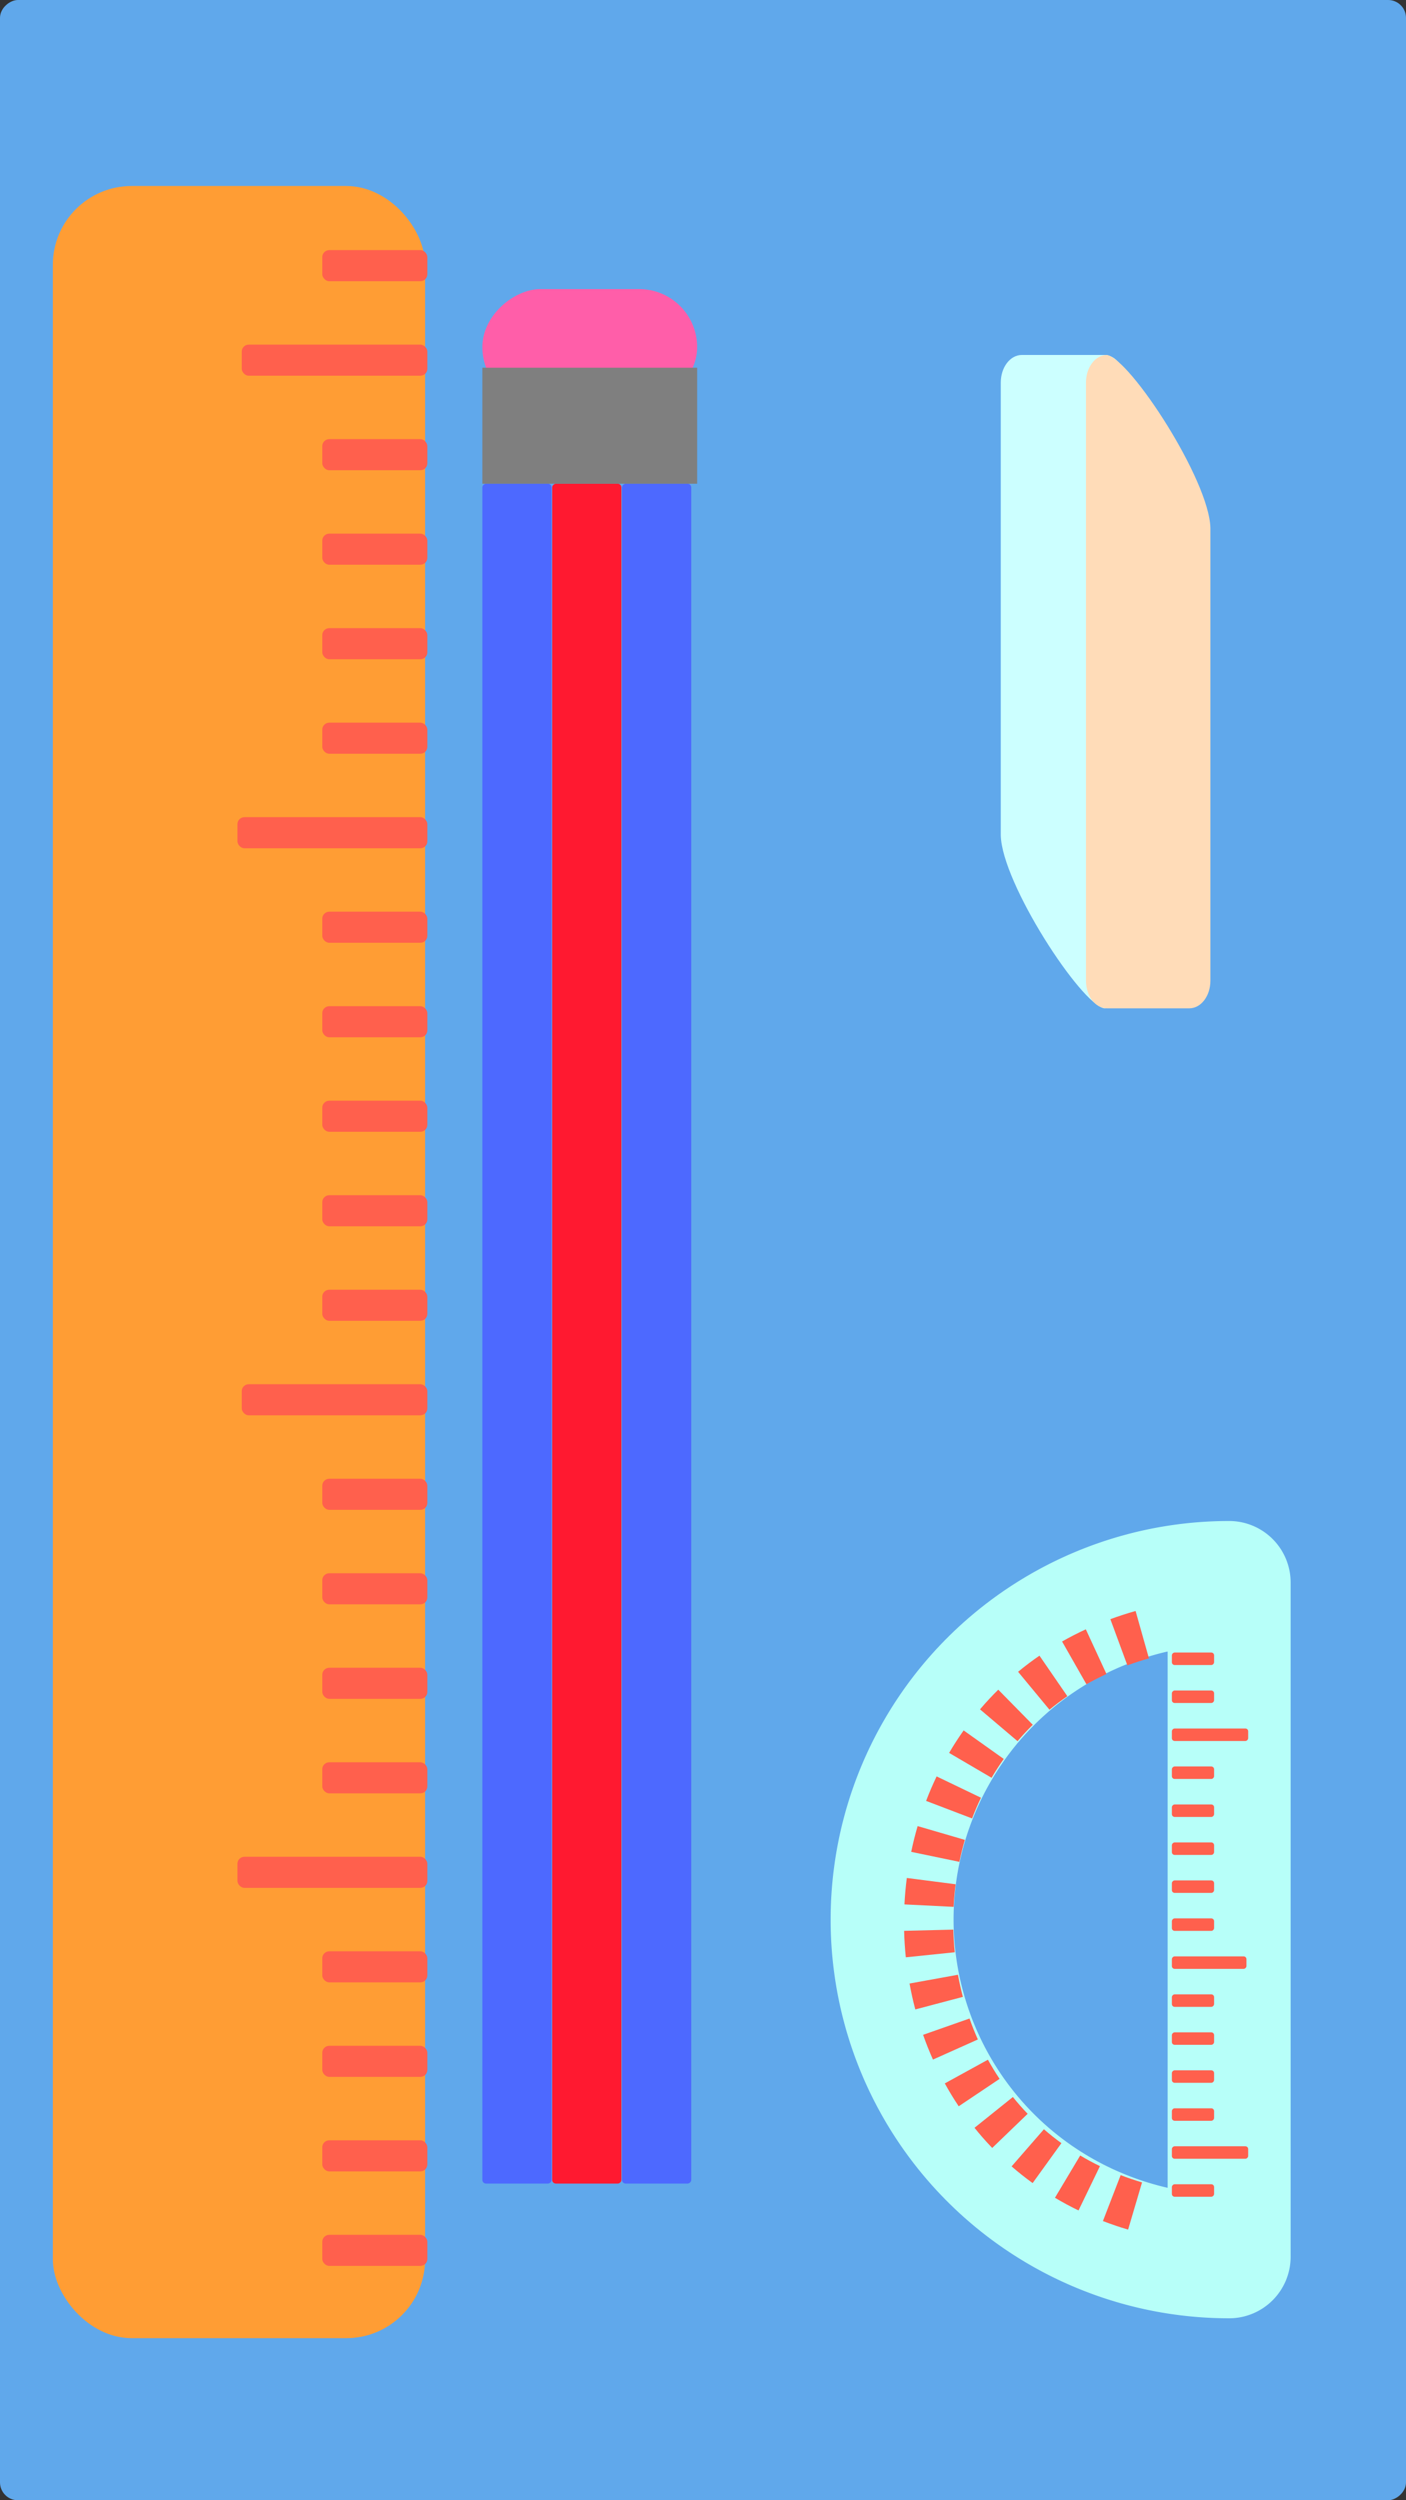 <?xml version="1.0" encoding="UTF-8" standalone="no"?>
<svg
   xmlns:dc="http://purl.org/dc/elements/1.1/"
   xmlns:cc="http://creativecommons.org/ns#"
   xmlns:rdf="http://www.w3.org/1999/02/22-rdf-syntax-ns#"
   xmlns:svg="http://www.w3.org/2000/svg"
   xmlns="http://www.w3.org/2000/svg"
   xmlns:sodipodi="http://sodipodi.sourceforge.net/DTD/sodipodi-0.dtd"
   xmlns:inkscape="http://www.inkscape.org/namespaces/inkscape"
   width="2160"
   height="3840"
   viewBox="0 0 571.5 1016"
   version="1.1"
   id="svg8"
   sodipodi:docname="regla lapiz.svg"
   inkscape:version="1.0.1 (3bc2e813f5, 2020-09-07)">
  <rect x="0" y="0" width="571.5" height="1016" fill="#333333" stroke="none"/>
  <defs
     id="defs2" />
  <sodipodi:namedview
     id="base"
     pagecolor="#ffffff"
     bordercolor="#666666"
     borderopacity="1.0"
     inkscape:pageopacity="0.0"
     inkscape:pageshadow="2"
     inkscape:zoom="0.10463286"
     inkscape:cx="1578.9201"
     inkscape:cy="2265.0742"
     inkscape:document-units="mm"
     inkscape:current-layer="layer2"
     inkscape:document-rotation="0"
     showgrid="false"
     units="px"
     inkscape:snap-page="true"
     inkscape:snap-global="false" />
  <g
     inkscape:groupmode="layer"
     id="layer2"
     inkscape:label="Capa 2"
     style="display:inline">
    <rect
       style="fill:#60a8eb;fill-opacity:1;stroke-width:5;stroke-linecap:round;stroke-linejoin:round;paint-order:stroke fill markers"
       id="rect833"
       width="1016"
       height="571.5"
       x="-1016"
       y="0"
       ry="7.271"
       transform="rotate(-90)" />
    <g
       id="g2648"
       style="display:inline"
       transform="rotate(-90,508,508)">
      <rect
         style="fill:#ff9d34;fill-opacity:1;stroke:none;stroke-width:2.776;stroke-linecap:round;stroke-linejoin:round;stroke-miterlimit:4;stroke-dasharray:none;stroke-opacity:1;paint-order:stroke fill markers"
         id="rect2369"
         width="151.311"
         height="874.553"
         x="-172.789"
         y="65.865"
         ry="32.04"
         transform="rotate(-90)" />
      <g
         id="g2581">
        <rect
           style="fill:#ff604d;fill-opacity:1;stroke:none;stroke-width:2;stroke-linecap:round;stroke-linejoin:round;stroke-miterlimit:4;stroke-dasharray:none;stroke-opacity:1;paint-order:stroke fill markers"
           id="rect2537"
           width="42.705"
           height="12.627"
           x="-173.705"
           y="95.233"
           ry="2.822"
           transform="rotate(-90)" />
        <rect
           style="fill:#ff604d;fill-opacity:1;stroke:none;stroke-width:2;stroke-linecap:round;stroke-linejoin:round;stroke-miterlimit:4;stroke-dasharray:none;stroke-opacity:1;paint-order:stroke fill markers"
           id="rect2539"
           width="42.705"
           height="12.627"
           x="-173.705"
           y="517.684"
           ry="2.822"
           transform="rotate(-90)" />
        <rect
           style="fill:#ff604d;fill-opacity:1;stroke:none;stroke-width:2;stroke-linecap:round;stroke-linejoin:round;stroke-miterlimit:4;stroke-dasharray:none;stroke-opacity:1;paint-order:stroke fill markers"
           id="rect2541"
           width="42.705"
           height="12.627"
           x="-173.705"
           y="133.638"
           ry="2.822"
           transform="rotate(-90)" />
        <rect
           style="fill:#ff604d;fill-opacity:1;stroke:none;stroke-width:2;stroke-linecap:round;stroke-linejoin:round;stroke-miterlimit:4;stroke-dasharray:none;stroke-opacity:1;paint-order:stroke fill markers"
           id="rect2543"
           width="42.705"
           height="12.627"
           x="-173.705"
           y="556.089"
           ry="2.822"
           transform="rotate(-90)" />
        <rect
           style="fill:#ff604d;fill-opacity:1;stroke:none;stroke-width:2;stroke-linecap:round;stroke-linejoin:round;stroke-miterlimit:4;stroke-dasharray:none;stroke-opacity:1;paint-order:stroke fill markers"
           id="rect2545"
           width="42.705"
           height="12.627"
           x="-173.705"
           y="172.042"
           ry="2.822"
           transform="rotate(-90)" />
        <rect
           style="fill:#ff604d;fill-opacity:1;stroke:none;stroke-width:2;stroke-linecap:round;stroke-linejoin:round;stroke-miterlimit:4;stroke-dasharray:none;stroke-opacity:1;paint-order:stroke fill markers"
           id="rect2547"
           width="42.705"
           height="12.627"
           x="-173.705"
           y="594.494"
           ry="2.822"
           transform="rotate(-90)" />
        <rect
           style="fill:#ff604d;fill-opacity:1;stroke:none;stroke-width:2;stroke-linecap:round;stroke-linejoin:round;stroke-miterlimit:4;stroke-dasharray:none;stroke-opacity:1;paint-order:stroke fill markers"
           id="rect2549"
           width="42.705"
           height="12.627"
           x="-173.705"
           y="210.447"
           ry="2.822"
           transform="rotate(-90)" />
        <rect
           style="fill:#ff604d;fill-opacity:1;stroke:none;stroke-width:2;stroke-linecap:round;stroke-linejoin:round;stroke-miterlimit:4;stroke-dasharray:none;stroke-opacity:1;paint-order:stroke fill markers"
           id="rect2551"
           width="42.705"
           height="12.627"
           x="-173.705"
           y="632.898"
           ry="2.822"
           transform="rotate(-90)" />
        <rect
           style="fill:#ff604d;fill-opacity:1;stroke:none;stroke-width:2.689;stroke-linecap:round;stroke-linejoin:round;stroke-miterlimit:4;stroke-dasharray:none;stroke-opacity:1;paint-order:stroke fill markers"
           id="rect2553"
           width="77.187"
           height="12.627"
           x="-173.705"
           y="248.852"
           ry="2.822"
           transform="rotate(-90)" />
        <rect
           style="fill:#ff604d;fill-opacity:1;stroke:none;stroke-width:2.689;stroke-linecap:round;stroke-linejoin:round;stroke-miterlimit:4;stroke-dasharray:none;stroke-opacity:1;paint-order:stroke fill markers"
           id="rect2555"
           width="77.187"
           height="12.627"
           x="-173.705"
           y="671.303"
           ry="2.822"
           transform="rotate(-90)" />
        <rect
           style="fill:#ff604d;fill-opacity:1;stroke:none;stroke-width:2;stroke-linecap:round;stroke-linejoin:round;stroke-miterlimit:4;stroke-dasharray:none;stroke-opacity:1;paint-order:stroke fill markers"
           id="rect2557"
           width="42.705"
           height="12.627"
           x="-173.705"
           y="287.256"
           ry="2.822"
           transform="rotate(-90)" />
        <rect
           style="fill:#ff604d;fill-opacity:1;stroke:none;stroke-width:2;stroke-linecap:round;stroke-linejoin:round;stroke-miterlimit:4;stroke-dasharray:none;stroke-opacity:1;paint-order:stroke fill markers"
           id="rect2559"
           width="42.705"
           height="12.627"
           x="-173.705"
           y="709.708"
           ry="2.822"
           transform="rotate(-90)" />
        <rect
           style="fill:#ff604d;fill-opacity:1;stroke:none;stroke-width:2;stroke-linecap:round;stroke-linejoin:round;stroke-miterlimit:4;stroke-dasharray:none;stroke-opacity:1;paint-order:stroke fill markers"
           id="rect2561"
           width="42.705"
           height="12.627"
           x="-173.705"
           y="325.661"
           ry="2.822"
           transform="rotate(-90)" />
        <rect
           style="fill:#ff604d;fill-opacity:1;stroke:none;stroke-width:2;stroke-linecap:round;stroke-linejoin:round;stroke-miterlimit:4;stroke-dasharray:none;stroke-opacity:1;paint-order:stroke fill markers"
           id="rect2563"
           width="42.705"
           height="12.627"
           x="-173.705"
           y="748.112"
           ry="2.822"
           transform="rotate(-90)" />
        <rect
           style="fill:#ff604d;fill-opacity:1;stroke:none;stroke-width:2;stroke-linecap:round;stroke-linejoin:round;stroke-miterlimit:4;stroke-dasharray:none;stroke-opacity:1;paint-order:stroke fill markers"
           id="rect2565"
           width="42.705"
           height="12.627"
           x="-173.705"
           y="364.066"
           ry="2.822"
           transform="rotate(-90)" />
        <rect
           style="fill:#ff604d;fill-opacity:1;stroke:none;stroke-width:2;stroke-linecap:round;stroke-linejoin:round;stroke-miterlimit:4;stroke-dasharray:none;stroke-opacity:1;paint-order:stroke fill markers"
           id="rect2567"
           width="42.705"
           height="12.627"
           x="-173.705"
           y="786.517"
           ry="2.822"
           transform="rotate(-90)" />
        <rect
           style="fill:#ff604d;fill-opacity:1;stroke:none;stroke-width:2;stroke-linecap:round;stroke-linejoin:round;stroke-miterlimit:4;stroke-dasharray:none;stroke-opacity:1;paint-order:stroke fill markers"
           id="rect2569"
           width="42.705"
           height="12.627"
           x="-173.705"
           y="402.47"
           ry="2.822"
           transform="rotate(-90)" />
        <rect
           style="fill:#ff604d;fill-opacity:1;stroke:none;stroke-width:2;stroke-linecap:round;stroke-linejoin:round;stroke-miterlimit:4;stroke-dasharray:none;stroke-opacity:1;paint-order:stroke fill markers"
           id="rect2571"
           width="42.705"
           height="12.627"
           x="-173.705"
           y="824.922"
           ry="2.822"
           transform="rotate(-90)" />
        <rect
           style="fill:#ff604d;fill-opacity:1;stroke:none;stroke-width:2.658;stroke-linecap:round;stroke-linejoin:round;stroke-miterlimit:4;stroke-dasharray:none;stroke-opacity:1;paint-order:stroke fill markers"
           id="rect2573"
           width="75.436"
           height="12.627"
           x="-173.705"
           y="440.875"
           ry="2.822"
           transform="rotate(-90)" />
        <rect
           style="fill:#ff604d;fill-opacity:1;stroke:none;stroke-width:2.658;stroke-linecap:round;stroke-linejoin:round;stroke-miterlimit:4;stroke-dasharray:none;stroke-opacity:1;paint-order:stroke fill markers"
           id="rect2575"
           width="75.436"
           height="12.627"
           x="-173.705"
           y="863.326"
           ry="2.822"
           transform="rotate(-90)" />
        <rect
           style="fill:#ff604d;fill-opacity:1;stroke:none;stroke-width:2;stroke-linecap:round;stroke-linejoin:round;stroke-miterlimit:4;stroke-dasharray:none;stroke-opacity:1;paint-order:stroke fill markers"
           id="rect2577"
           width="42.705"
           height="12.627"
           x="-173.705"
           y="479.28"
           ry="2.822"
           transform="rotate(-90)" />
        <rect
           style="fill:#ff604d;fill-opacity:1;stroke:none;stroke-width:2;stroke-linecap:round;stroke-linejoin:round;stroke-miterlimit:4;stroke-dasharray:none;stroke-opacity:1;paint-order:stroke fill markers"
           id="rect2579"
           width="42.705"
           height="12.627"
           x="-173.705"
           y="901.731"
           ry="2.822"
           transform="rotate(-90)" />
      </g>
    </g>
    <g
       id="g2459"
       transform="rotate(-90,505.985,548.843)"
       style="display:inline">
      <rect
         style="fill:#ff5ea9;fill-opacity:1;stroke:none;stroke-width:2;stroke-linecap:round;stroke-linejoin:round;stroke-miterlimit:4;stroke-dasharray:none;stroke-opacity:1;paint-order:stroke fill markers"
         id="rect2446"
         width="47.143"
         height="87.307"
         x="890.207"
         y="238.923"
         ry="23.571" />
      <rect
         style="fill:#ff1930;fill-opacity:1;stroke:none;stroke-width:1.456;stroke-linecap:round;stroke-linejoin:round;stroke-miterlimit:4;stroke-dasharray:none;stroke-opacity:1;paint-order:stroke fill markers"
         id="rect2442"
         width="690.747"
         height="28.142"
         x="167.511"
         y="267.307"
         ry="1.495" />
      <rect
         style="fill:#4d69ff;fill-opacity:1;stroke:none;stroke-width:1.456;stroke-linecap:round;stroke-linejoin:round;stroke-miterlimit:4;stroke-dasharray:none;stroke-opacity:1;paint-order:stroke fill markers"
         id="rect2444"
         width="690.747"
         height="28.142"
         x="167.511"
         y="238.923"
         ry="1.495" />
      <rect
         style="fill:#4d69ff;fill-opacity:1;stroke:none;stroke-width:1.456;stroke-linecap:round;stroke-linejoin:round;stroke-miterlimit:4;stroke-dasharray:none;stroke-opacity:1;paint-order:stroke fill markers"
         id="rect2440"
         width="690.747"
         height="28.142"
         x="167.511"
         y="295.692"
         ry="1.495" />
      <rect
         style="fill:#7f7f7f;fill-opacity:1;stroke:none;stroke-width:2;stroke-linecap:round;stroke-linejoin:round;stroke-miterlimit:4;stroke-dasharray:none;stroke-opacity:1;paint-order:stroke fill markers"
         id="rect2448"
         width="47.143"
         height="87.307"
         x="858.258"
         y="238.923"
         ry="0" />
    </g>
    <g
       id="g2622"
       transform="rotate(-90,624.759,622.959)"
       style="display:inline">
      <path
         style="color:#000000;font-style:normal;font-variant:normal;font-weight:normal;font-stretch:normal;font-size:medium;line-height:normal;font-family:sans-serif;font-variant-ligatures:normal;font-variant-position:normal;font-variant-caps:normal;font-variant-numeric:normal;font-variant-alternates:normal;font-variant-east-asian:normal;font-feature-settings:normal;font-variation-settings:normal;text-indent:0;text-align:start;text-decoration:none;text-decoration-line:none;text-decoration-style:solid;text-decoration-color:#000000;letter-spacing:normal;word-spacing:normal;text-transform:none;writing-mode:lr-tb;direction:ltr;text-orientation:mixed;dominant-baseline:auto;baseline-shift:baseline;text-anchor:start;white-space:normal;shape-padding:0;shape-margin:0;inline-size:0;clip-rule:nonzero;display:inline;overflow:visible;visibility:visible;opacity:1;isolation:auto;mix-blend-mode:normal;color-interpolation:sRGB;color-interpolation-filters:linearRGB;solid-color:#000000;solid-opacity:1;vector-effect:none;fill:#b7fff9;fill-opacity:1;fill-rule:nonzero;stroke:none;stroke-width:50;stroke-linecap:round;stroke-linejoin:round;stroke-miterlimit:4;stroke-dasharray:none;stroke-dashoffset:0;stroke-opacity:1;paint-order:stroke fill markers;color-rendering:auto;image-rendering:auto;shape-rendering:auto;text-rendering:auto;enable-background:accumulate;stop-color:#000000;stop-opacity:1"
         d="m 467.652,335.832 c -27.977,0 -55.953,7.231 -80.996,21.689 -50.086,28.917 -80.996,82.455 -80.996,140.289 a 25.003,25.003 0 0 0 25,25 h 136.992 136.992 a 25.003,25.003 0 0 0 25,-25 c 0,-57.834 -30.91,-111.372 -80.996,-140.289 -25.043,-14.459 -53.019,-21.689 -80.996,-21.689 z m 0,49.971 c 19.327,0 38.653,5.007 55.996,15.02 27.29,15.756 46.109,42.022 52.975,71.988 H 467.652 358.681 c 6.866,-29.967 25.685,-56.232 52.975,-71.988 17.343,-10.013 36.669,-15.02 55.996,-15.02 z"
         id="path2476" />
      <path
         style="color:#000000;font-style:normal;font-variant:normal;font-weight:normal;font-stretch:normal;font-size:medium;line-height:normal;font-family:sans-serif;font-variant-ligatures:normal;font-variant-position:normal;font-variant-caps:normal;font-variant-numeric:normal;font-variant-alternates:normal;font-variant-east-asian:normal;font-feature-settings:normal;font-variation-settings:normal;text-indent:0;text-align:start;text-decoration:none;text-decoration-line:none;text-decoration-style:solid;text-decoration-color:#000000;letter-spacing:normal;word-spacing:normal;text-transform:none;writing-mode:lr-tb;direction:ltr;text-orientation:mixed;dominant-baseline:auto;baseline-shift:baseline;text-anchor:start;white-space:normal;shape-padding:0;shape-margin:0;inline-size:0;clip-rule:nonzero;display:inline;overflow:visible;visibility:visible;opacity:1;isolation:auto;mix-blend-mode:normal;color-interpolation:sRGB;color-interpolation-filters:linearRGB;solid-color:#000000;solid-opacity:1;vector-effect:none;fill:#ff604d;fill-opacity:1;fill-rule:nonzero;stroke:none;stroke-width:20;stroke-linecap:butt;stroke-linejoin:miter;stroke-miterlimit:4;stroke-dasharray:10, 10;stroke-dashoffset:200;stroke-opacity:1;color-rendering:auto;image-rendering:auto;shape-rendering:auto;text-rendering:auto;enable-background:accumulate;stop-color:#000000;stop-opacity:1"
         d="m 463.107,365.699 c -3.596,0.089 -7.187,0.32 -10.76,0.689 l 2.059,19.895 c 3.058,-0.316 6.127,-0.514 9.195,-0.59 z m 10.74,0.137 -0.996,19.975 c 3.066,0.153 6.128,0.427 9.176,0.82 l 2.561,-19.836 c -3.564,-0.46 -7.148,-0.78 -10.74,-0.959 z m -32.154,2.066 c -3.539,0.642 -7.052,1.423 -10.529,2.342 l 5.111,19.336 c 2.968,-0.784 5.967,-1.452 8.988,-2 z m 53.508,0.676 -4.066,19.582 c 3.001,0.623 5.981,1.369 8.93,2.23 l 5.605,-19.199 c -3.45,-1.008 -6.942,-1.881 -10.469,-2.613 z m -74.35,4.836 c -3.4,1.194 -6.759,2.527 -10.062,4.006 l 8.174,18.254 c 2.781,-1.245 5.624,-2.376 8.514,-3.391 z m 95.055,1.221 -7.127,18.686 c 2.862,1.091 5.672,2.298 8.418,3.617 l 8.662,-18.027 c -3.263,-1.568 -6.586,-2.991 -9.953,-4.275 z m -114.799,7.602 c -3.176,1.746 -6.277,3.631 -9.291,5.65 l 11.135,16.615 c 2.524,-1.691 5.125,-3.273 7.791,-4.738 z m 134.303,1.754 -10.111,17.256 c 2.626,1.539 5.184,3.19 7.658,4.949 l 11.588,-16.301 c -2.959,-2.104 -6.009,-4.073 -9.135,-5.904 z m -152.344,10.318 c -2.835,2.274 -5.569,4.677 -8.188,7.199 l 13.875,14.404 c 2.183,-2.102 4.461,-4.107 6.826,-6.004 z m 170.045,2.24 -12.932,15.256 c 2.313,1.96 4.537,4.026 6.662,6.186 l 14.258,-14.025 c -2.55,-2.592 -5.216,-5.066 -7.988,-7.416 z m -185.725,12.84 c -2.388,2.743 -4.652,5.597 -6.781,8.551 l 16.225,11.695 c 1.769,-2.454 3.654,-4.83 5.643,-7.115 z m 200.986,2.635 -15.408,12.752 c 1.927,2.329 3.755,4.759 5.484,7.273 l 16.479,-11.334 c -2.048,-2.978 -4.231,-5.884 -6.555,-8.691 z m -213.732,14.988 c -1.864,3.12 -3.582,6.316 -5.158,9.574 l 18.004,8.709 c 1.327,-2.743 2.769,-5.422 4.324,-8.025 z m 226.035,2.896 -17.377,9.898 c 1.499,2.631 2.887,5.352 4.176,8.141 l 18.156,-8.391 c -1.508,-3.263 -3.154,-6.487 -4.955,-9.648 z m -235.5,16.6 c -1.299,3.362 -2.459,6.778 -3.48,10.236 l 19.18,5.664 c 0.867,-2.935 1.856,-5.837 2.959,-8.693 z m 244.578,3.025 -18.766,6.916 c 1.061,2.878 2.009,5.803 2.844,8.764 l 19.25,-5.426 c -0.974,-3.455 -2.083,-6.877 -3.328,-10.254 z"
         id="path2488"
         sodipodi:nodetypes="cccccccccccccccccccccccccccccccccccccccccccccccccccccccccccccccccccccccccccccccc" />
      <rect
         style="fill:#ff604d;fill-opacity:1;stroke:none;stroke-width:0.804;stroke-linecap:round;stroke-linejoin:round;stroke-miterlimit:4;stroke-dasharray:none;stroke-opacity:1;paint-order:stroke fill markers"
         id="rect2373"
         width="17.162"
         height="5.074"
         x="474.532"
         y="478.518"
         ry="1.134"
         transform="matrix(0,1,1,0,0,0)" />
      <rect
         style="fill:#ff604d;fill-opacity:1;stroke:none;stroke-width:0.804;stroke-linecap:round;stroke-linejoin:round;stroke-miterlimit:4;stroke-dasharray:none;stroke-opacity:1;paint-order:stroke fill markers"
         id="rect2375"
         width="17.162"
         height="5.074"
         x="474.532"
         y="493.952"
         ry="1.134"
         transform="matrix(0,1,1,0,0,0)" />
      <rect
         style="fill:#ff604d;fill-opacity:1;stroke:none;stroke-width:0.804;stroke-linecap:round;stroke-linejoin:round;stroke-miterlimit:4;stroke-dasharray:none;stroke-opacity:1;paint-order:stroke fill markers"
         id="rect2377"
         width="17.162"
         height="5.074"
         x="474.532"
         y="509.385"
         ry="1.134"
         transform="matrix(0,1,1,0,0,0)" />
      <rect
         style="fill:#ff604d;fill-opacity:1;stroke:none;stroke-width:0.804;stroke-linecap:round;stroke-linejoin:round;stroke-miterlimit:4;stroke-dasharray:none;stroke-opacity:1;paint-order:stroke fill markers"
         id="rect2399"
         width="17.162"
         height="5.074"
         x="474.532"
         y="355.05"
         ry="1.134"
         transform="matrix(0,1,1,0,0,0)" />
      <rect
         style="fill:#ff604d;fill-opacity:1;stroke:none;stroke-width:0.804;stroke-linecap:round;stroke-linejoin:round;stroke-miterlimit:4;stroke-dasharray:none;stroke-opacity:1;paint-order:stroke fill markers"
         id="rect2379"
         width="17.162"
         height="5.074"
         x="474.532"
         y="524.819"
         ry="1.134"
         transform="matrix(0,1,1,0,0,0)" />
      <rect
         style="fill:#ff604d;fill-opacity:1;stroke:none;stroke-width:1.081;stroke-linecap:round;stroke-linejoin:round;stroke-miterlimit:4;stroke-dasharray:none;stroke-opacity:1;paint-order:stroke fill markers"
         id="rect2401"
         width="31.019"
         height="5.074"
         x="474.532"
         y="370.484"
         ry="1.134"
         transform="matrix(0,1,1,0,0,0)" />
      <rect
         style="fill:#ff604d;fill-opacity:1;stroke:none;stroke-width:1.081;stroke-linecap:round;stroke-linejoin:round;stroke-miterlimit:4;stroke-dasharray:none;stroke-opacity:1;paint-order:stroke fill markers"
         id="rect2381"
         width="31.019"
         height="5.074"
         x="474.532"
         y="540.253"
         ry="1.134"
         transform="matrix(0,1,1,0,0,0)" />
      <rect
         style="fill:#ff604d;fill-opacity:1;stroke:none;stroke-width:0.804;stroke-linecap:round;stroke-linejoin:round;stroke-miterlimit:4;stroke-dasharray:none;stroke-opacity:1;paint-order:stroke fill markers"
         id="rect2403"
         width="17.162"
         height="5.074"
         x="474.532"
         y="385.917"
         ry="1.134"
         transform="matrix(0,1,1,0,0,0)" />
      <rect
         style="fill:#ff604d;fill-opacity:1;stroke:none;stroke-width:0.804;stroke-linecap:round;stroke-linejoin:round;stroke-miterlimit:4;stroke-dasharray:none;stroke-opacity:1;paint-order:stroke fill markers"
         id="rect2383"
         width="17.162"
         height="5.074"
         x="474.532"
         y="555.686"
         ry="1.134"
         transform="matrix(0,1,1,0,0,0)" />
      <rect
         style="fill:#ff604d;fill-opacity:1;stroke:none;stroke-width:0.804;stroke-linecap:round;stroke-linejoin:round;stroke-miterlimit:4;stroke-dasharray:none;stroke-opacity:1;paint-order:stroke fill markers"
         id="rect2405"
         width="17.162"
         height="5.074"
         x="474.532"
         y="401.351"
         ry="1.134"
         transform="matrix(0,1,1,0,0,0)" />
      <rect
         style="fill:#ff604d;fill-opacity:1;stroke:none;stroke-width:0.804;stroke-linecap:round;stroke-linejoin:round;stroke-miterlimit:4;stroke-dasharray:none;stroke-opacity:1;paint-order:stroke fill markers"
         id="rect2385"
         width="17.162"
         height="5.074"
         x="474.532"
         y="571.12"
         ry="1.134"
         transform="matrix(0,1,1,0,0,0)" />
      <rect
         style="fill:#ff604d;fill-opacity:1;stroke:none;stroke-width:0.804;stroke-linecap:round;stroke-linejoin:round;stroke-miterlimit:4;stroke-dasharray:none;stroke-opacity:1;paint-order:stroke fill markers"
         id="rect2407"
         width="17.162"
         height="5.074"
         x="474.532"
         y="416.784"
         ry="1.134"
         transform="matrix(0,1,1,0,0,0)" />
      <rect
         style="fill:#ff604d;fill-opacity:1;stroke:none;stroke-width:0.804;stroke-linecap:round;stroke-linejoin:round;stroke-miterlimit:4;stroke-dasharray:none;stroke-opacity:1;paint-order:stroke fill markers"
         id="rect2409"
         width="17.162"
         height="5.074"
         x="474.532"
         y="432.218"
         ry="1.134"
         transform="matrix(0,1,1,0,0,0)" />
      <rect
         style="fill:#ff604d;fill-opacity:1;stroke:none;stroke-width:1.068;stroke-linecap:round;stroke-linejoin:round;stroke-miterlimit:4;stroke-dasharray:none;stroke-opacity:1;paint-order:stroke fill markers"
         id="rect2411"
         width="30.315"
         height="5.074"
         x="474.532"
         y="447.651"
         ry="1.134"
         transform="matrix(0,1,1,0,0,0)" />
      <rect
         style="fill:#ff604d;fill-opacity:1;stroke:none;stroke-width:0.804;stroke-linecap:round;stroke-linejoin:round;stroke-miterlimit:4;stroke-dasharray:none;stroke-opacity:1;paint-order:stroke fill markers"
         id="rect2413"
         width="17.162"
         height="5.074"
         x="474.532"
         y="463.085"
         ry="1.134"
         transform="matrix(0,1,1,0,0,0)" />
    </g>
    <path
       id="path2654"
       style="display:inline;fill:#ccffff;fill-opacity:1;stroke:none;stroke-width:14.707;stroke-linecap:round;stroke-linejoin:round;stroke-miterlimit:4;stroke-dasharray:7.353, 7.353;stroke-dashoffset:147.067;stroke-opacity:1;paint-order:stroke fill markers"
       d="M 406.786,339.444 V 155.474 c 0,-6.22 3.817,-11.228 8.557,-11.228 h 33.471 c 4.741,0 8.557,5.008 8.557,11.228 v 243.034 c 0,6.22 -3.817,11.228 -8.557,11.228 -9.461,-1.671 -41.58,-50.822 -42.028,-70.291 z"
       sodipodi:nodetypes="cssssscc" />
    <path
       id="rect2650"
       style="display:inline;fill:#ffdcb8;fill-opacity:1;stroke:none;stroke-width:14.707;stroke-linecap:round;stroke-linejoin:round;stroke-miterlimit:4;stroke-dasharray:7.353, 7.353;stroke-dashoffset:147.067;stroke-opacity:1;paint-order:stroke fill markers"
       d="m 491.997,214.537 v 183.971 c 0,6.22 -3.817,11.228 -8.557,11.228 h -33.471 c -4.741,0 -8.557,-5.008 -8.557,-11.228 V 155.474 c 0,-6.22 3.817,-11.228 8.557,-11.228 9.461,1.671 41.58,50.822 42.028,70.291 z"
       sodipodi:nodetypes="cssssscc" />
  </g>
</svg>
